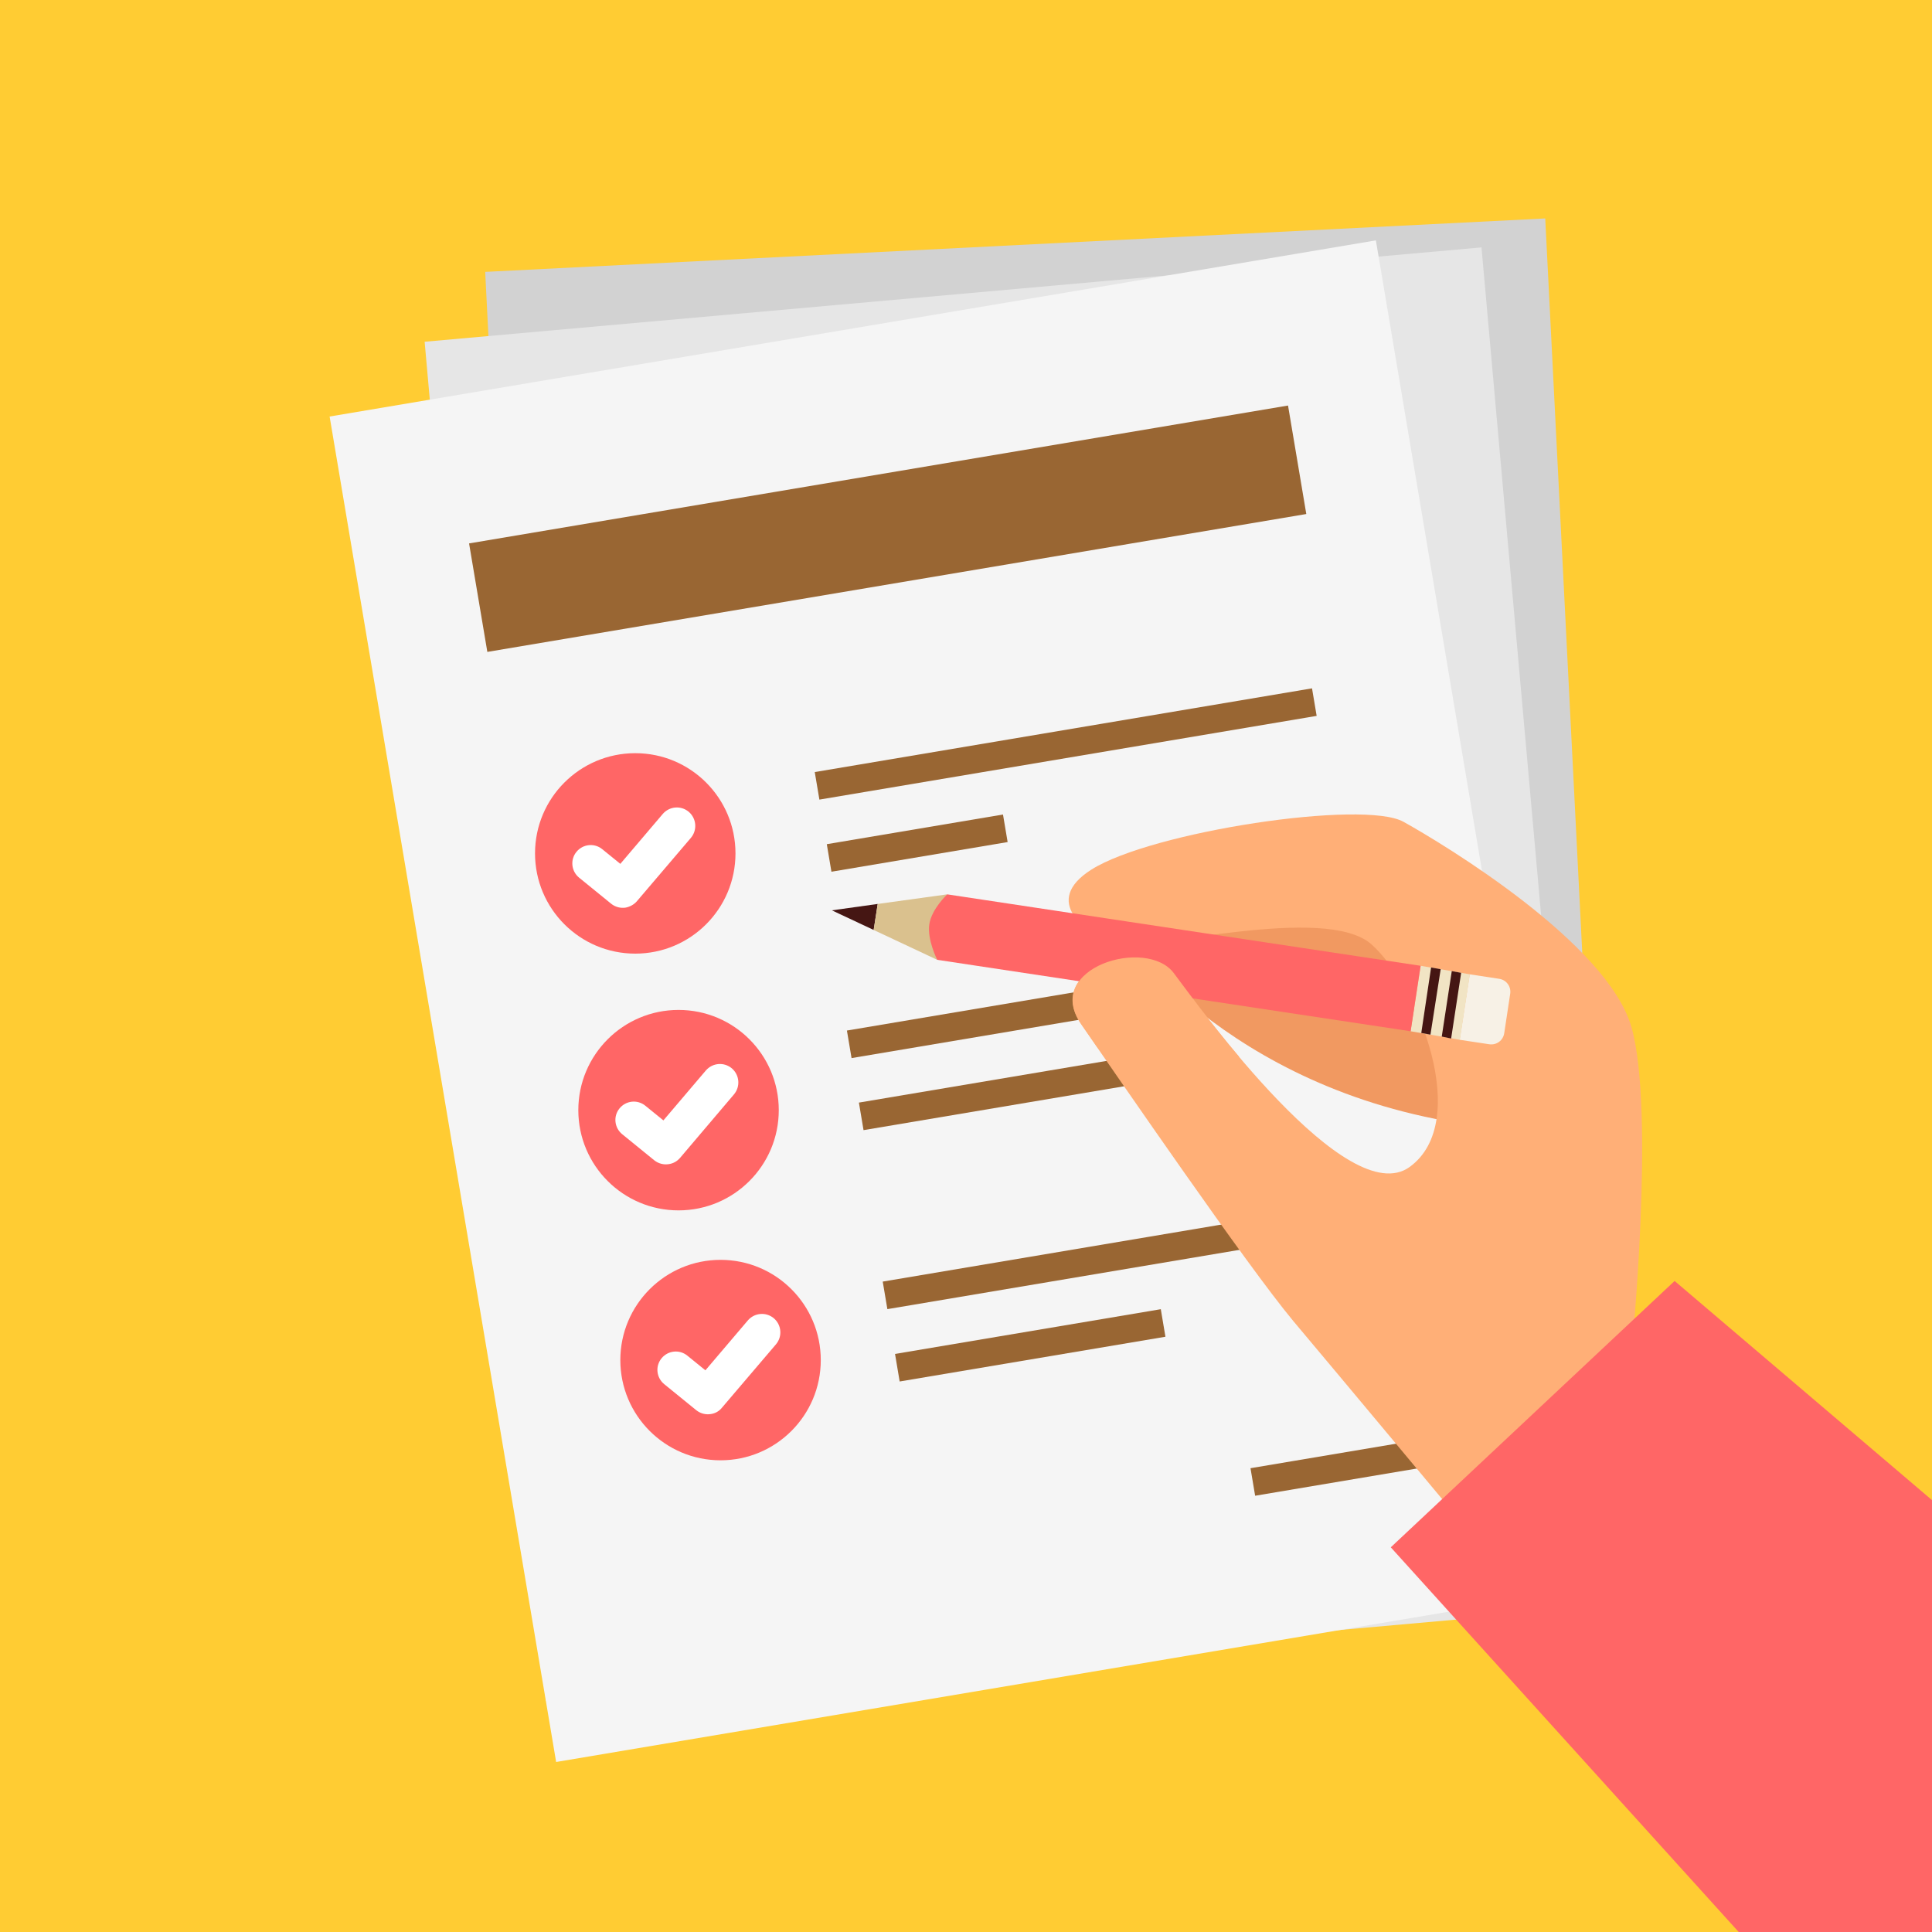 <?xml version="1.0" encoding="utf-8"?>
<!-- Generator: Adobe Illustrator 19.1.0, SVG Export Plug-In . SVG Version: 6.00 Build 0)  -->
<svg version="1.1" id="Isolation_Mode" xmlns="http://www.w3.org/2000/svg" xmlns:xlink="http://www.w3.org/1999/xlink" x="0px"
	 y="0px" viewBox="155 -33.1 906 906" enable-background="new 155 -33.1 906 906" xml:space="preserve">
<rect x="155" y="-33.1" width="906" height="906" fill="#808080" stroke="none"/>
<g>
	<g>
		<defs>
			<circle  cx="608" cy="419.9" r="453"/>
		</defs>
		<clipPath >
			<use xlink:href="#SVGID_1_"  overflow="visible"/>
		</clipPath>
		<rect x="105.5" y="-73.1" clip-path="url(#SVGID_2_)" fill="#FFCC33" width="1007" height="1007"/>
	</g>
	<g>
		<defs>
			<circle  cx="608" cy="419.9" r="453"/>
		</defs>
		<clipPath >
			<use xlink:href="#SVGID_3_"  overflow="visible"/>
		</clipPath>
		<g clip-path="url(#SVGID_4_)">
			
				<rect x="398.6" y="81.7" transform="matrix(-0.999 5.036697e-002 -5.036697e-002 -0.999 1314.176 770.136)" fill="#D2D2D2" width="497.6" height="639.9"/>
			
				<rect x="381.6" y="103.8" transform="matrix(-0.996 8.891014e-002 -8.891014e-002 -0.996 1295.936 789.716)" fill="#E6E6E6" width="497.6" height="639.9"/>
			<g>
				
					<rect x="359.2" y="116.4" transform="matrix(-0.986 0.166 -0.166 -0.986 1279.925 765.712)" fill="#F5F5F5" width="497.6" height="639.9"/>
				
					<rect x="376.5" y="189" transform="matrix(-0.986 0.166 -0.166 -0.986 1170.184 331.805)" fill="#996633" width="389.5" height="51.6"/>
				<g>
					<g>
						<g>
							<circle fill="#FF6666" cx="473.2" cy="487.5" r="47"/>
							<path fill="#FFFFFF" d="M468.7,512.8c-2.4,0.4-4.9-0.2-6.9-1.8l-15-12.2c-3.7-3-4.3-8.4-1.3-12.1c3-3.7,8.4-4.3,12.1-1.3
								l8.5,6.9l19.9-23.4c3.1-3.6,8.5-4.1,12.2-1c3.6,3.1,4.1,8.5,1,12.2l-25.3,29.8C472.5,511.5,470.7,512.5,468.7,512.8z"/>
						</g>
						<g>
							<g>
								<g>
									
										<rect x="551.6" y="430.4" transform="matrix(-0.986 0.166 -0.166 -0.986 1402.843 756.633)" fill="#996633" width="236.5" height="13.1"/>
								</g>
								<g>
									
										<rect x="557.7" y="469.9" transform="matrix(-0.986 0.166 -0.166 -0.986 1353.003 839.809)" fill="#996633" width="167.5" height="13.1"/>
								</g>
							</g>
						</g>
					</g>
					<g>
						<g>
							<circle fill="#FF6666" cx="452.9" cy="367.1" r="47"/>
							<path fill="#FFFFFF" d="M448.5,392.5c-2.4,0.4-4.9-0.2-6.9-1.8l-15-12.2c-3.7-3-4.3-8.4-1.3-12.1s8.4-4.3,12.1-1.3l8.5,6.9
								l19.9-23.4c3.1-3.6,8.5-4.1,12.2-1c3.6,3.1,4.1,8.5,1,12.2l-25.4,29.8C452.3,391.1,450.4,392.1,448.5,392.5z"/>
						</g>
						<g>
							<g>
								<g>
									
										<rect x="536.5" y="309.2" transform="matrix(-0.986 0.166 -0.166 -0.986 1352.755 518.422)" fill="#996633" width="236.5" height="13.1"/>
								</g>
								<g>
									
										<rect x="543.2" y="355.7" transform="matrix(-0.986 0.166 -0.166 -0.986 1222.164 622.329)" fill="#996633" width="83.8" height="13.1"/>
								</g>
							</g>
						</g>
					</g>
					<g>
						<g>
							<circle fill="#FF6666" cx="492.9" cy="604.7" r="47"/>
							<path fill="#FFFFFF" d="M488.4,630c-2.4,0.4-4.9-0.2-6.9-1.8l-15-12.2c-3.7-3-4.3-8.4-1.3-12.1c3-3.7,8.4-4.3,12.1-1.3
								l8.5,6.9l19.9-23.4c3.1-3.6,8.5-4.1,12.2-1c3.6,3.1,4.1,8.5,1,12.2l-25.4,29.8C492.2,628.7,490.4,629.7,488.4,630z"/>
						</g>
						<g>
							<g>
								<g>
									
										<rect x="568.4" y="548.1" transform="matrix(-0.986 0.166 -0.166 -0.986 1455.742 987.623)" fill="#996633" width="236.5" height="13.1"/>
								</g>
								<g>
									
										<rect x="574.9" y="591" transform="matrix(-0.986 0.166 -0.166 -0.986 1366.48 1081.048)" fill="#996633" width="126.4" height="13.1"/>
								</g>
							</g>
						</g>
					</g>
				</g>
				
					<rect x="741.8" y="647.1" transform="matrix(-0.986 0.166 -0.166 -0.986 1679.15 1166.939)" fill="#996633" width="98.1" height="13.1"/>
			</g>
			<g>
				<path fill="#F19961" d="M843.9,494.3c-115.1-16.4-165.2-92.7-165.2-92.7l118.9-17.2C797.5,384.4,959,510.8,843.9,494.3z"/>
				<path fill="#FFAF77" d="M836.4,676l83.7-74.8c0,0,11.2-112.9,0-152.5s-88.2-86-106.9-96.4c-18.7-10.5-118.1,4.5-146.4,22.4
					c-23.4,14.8-3.1,30.1,11.8,34.4s97.9-18.7,119.6,0.7c21.7,19.4,47.1,83,17.9,104.3c-29.2,21.3-97.9-73.6-110.7-90.8
					c-12.7-17.2-61.7-2.6-43.4,23.9c18.4,26.6,77.4,112.6,99.4,139.1C783.7,612.8,836.4,676,836.4,676z"/>
				<g>
					<g>
						<polygon fill="#451613" points="564.7,403 566.6,390.8 545.1,393.8 						"/>
						<polygon fill="#DAC18E" points="594.5,417 599.2,386.3 566.6,390.8 564.7,403 						"/>
						<path fill="#F7F1E6" d="M853.4,456.6c3.4,0.5,6.5-1.8,7-5.2l2.8-18.5c0.5-3.4-1.8-6.5-5.2-7l-13.8-2.1l-4.7,30.7L853.4,456.6z
							"/>
						<polygon fill="#F1E4C4" points="816.5,450.5 839.6,454.5 844.3,423.8 821.2,419.8 						"/>
						<path fill="#FF6666" d="M590.8,400.3c1.1-7.2,8.4-14,8.4-14l222,33.5l-4.7,30.7l-222-33.5C594.5,417,589.7,407.5,590.8,400.3z
							"/>
					</g>
					<polygon fill="#451613" points="831.1,453 835.5,453.9 840.2,423.1 835.8,422.3 					"/>
					<polygon fill="#451613" points="821.5,451.3 825.8,452.1 830.6,421.4 826.1,420.6 					"/>
				</g>
				<path fill="#FFAF77" d="M705.5,423.3c-12.7-17.2-61.7-2.6-43.4,23.9c2.1,3,4.6,6.7,7.6,11l66.4,4.3
					C721.7,445.5,710.1,429.4,705.5,423.3z"/>
				<polygon fill="#FF6666" points="940.3,567.6 807.2,692.5 1125,1043.9 1196.7,785.9 				"/>
			</g>
		</g>
	</g>
</g>
</svg>
